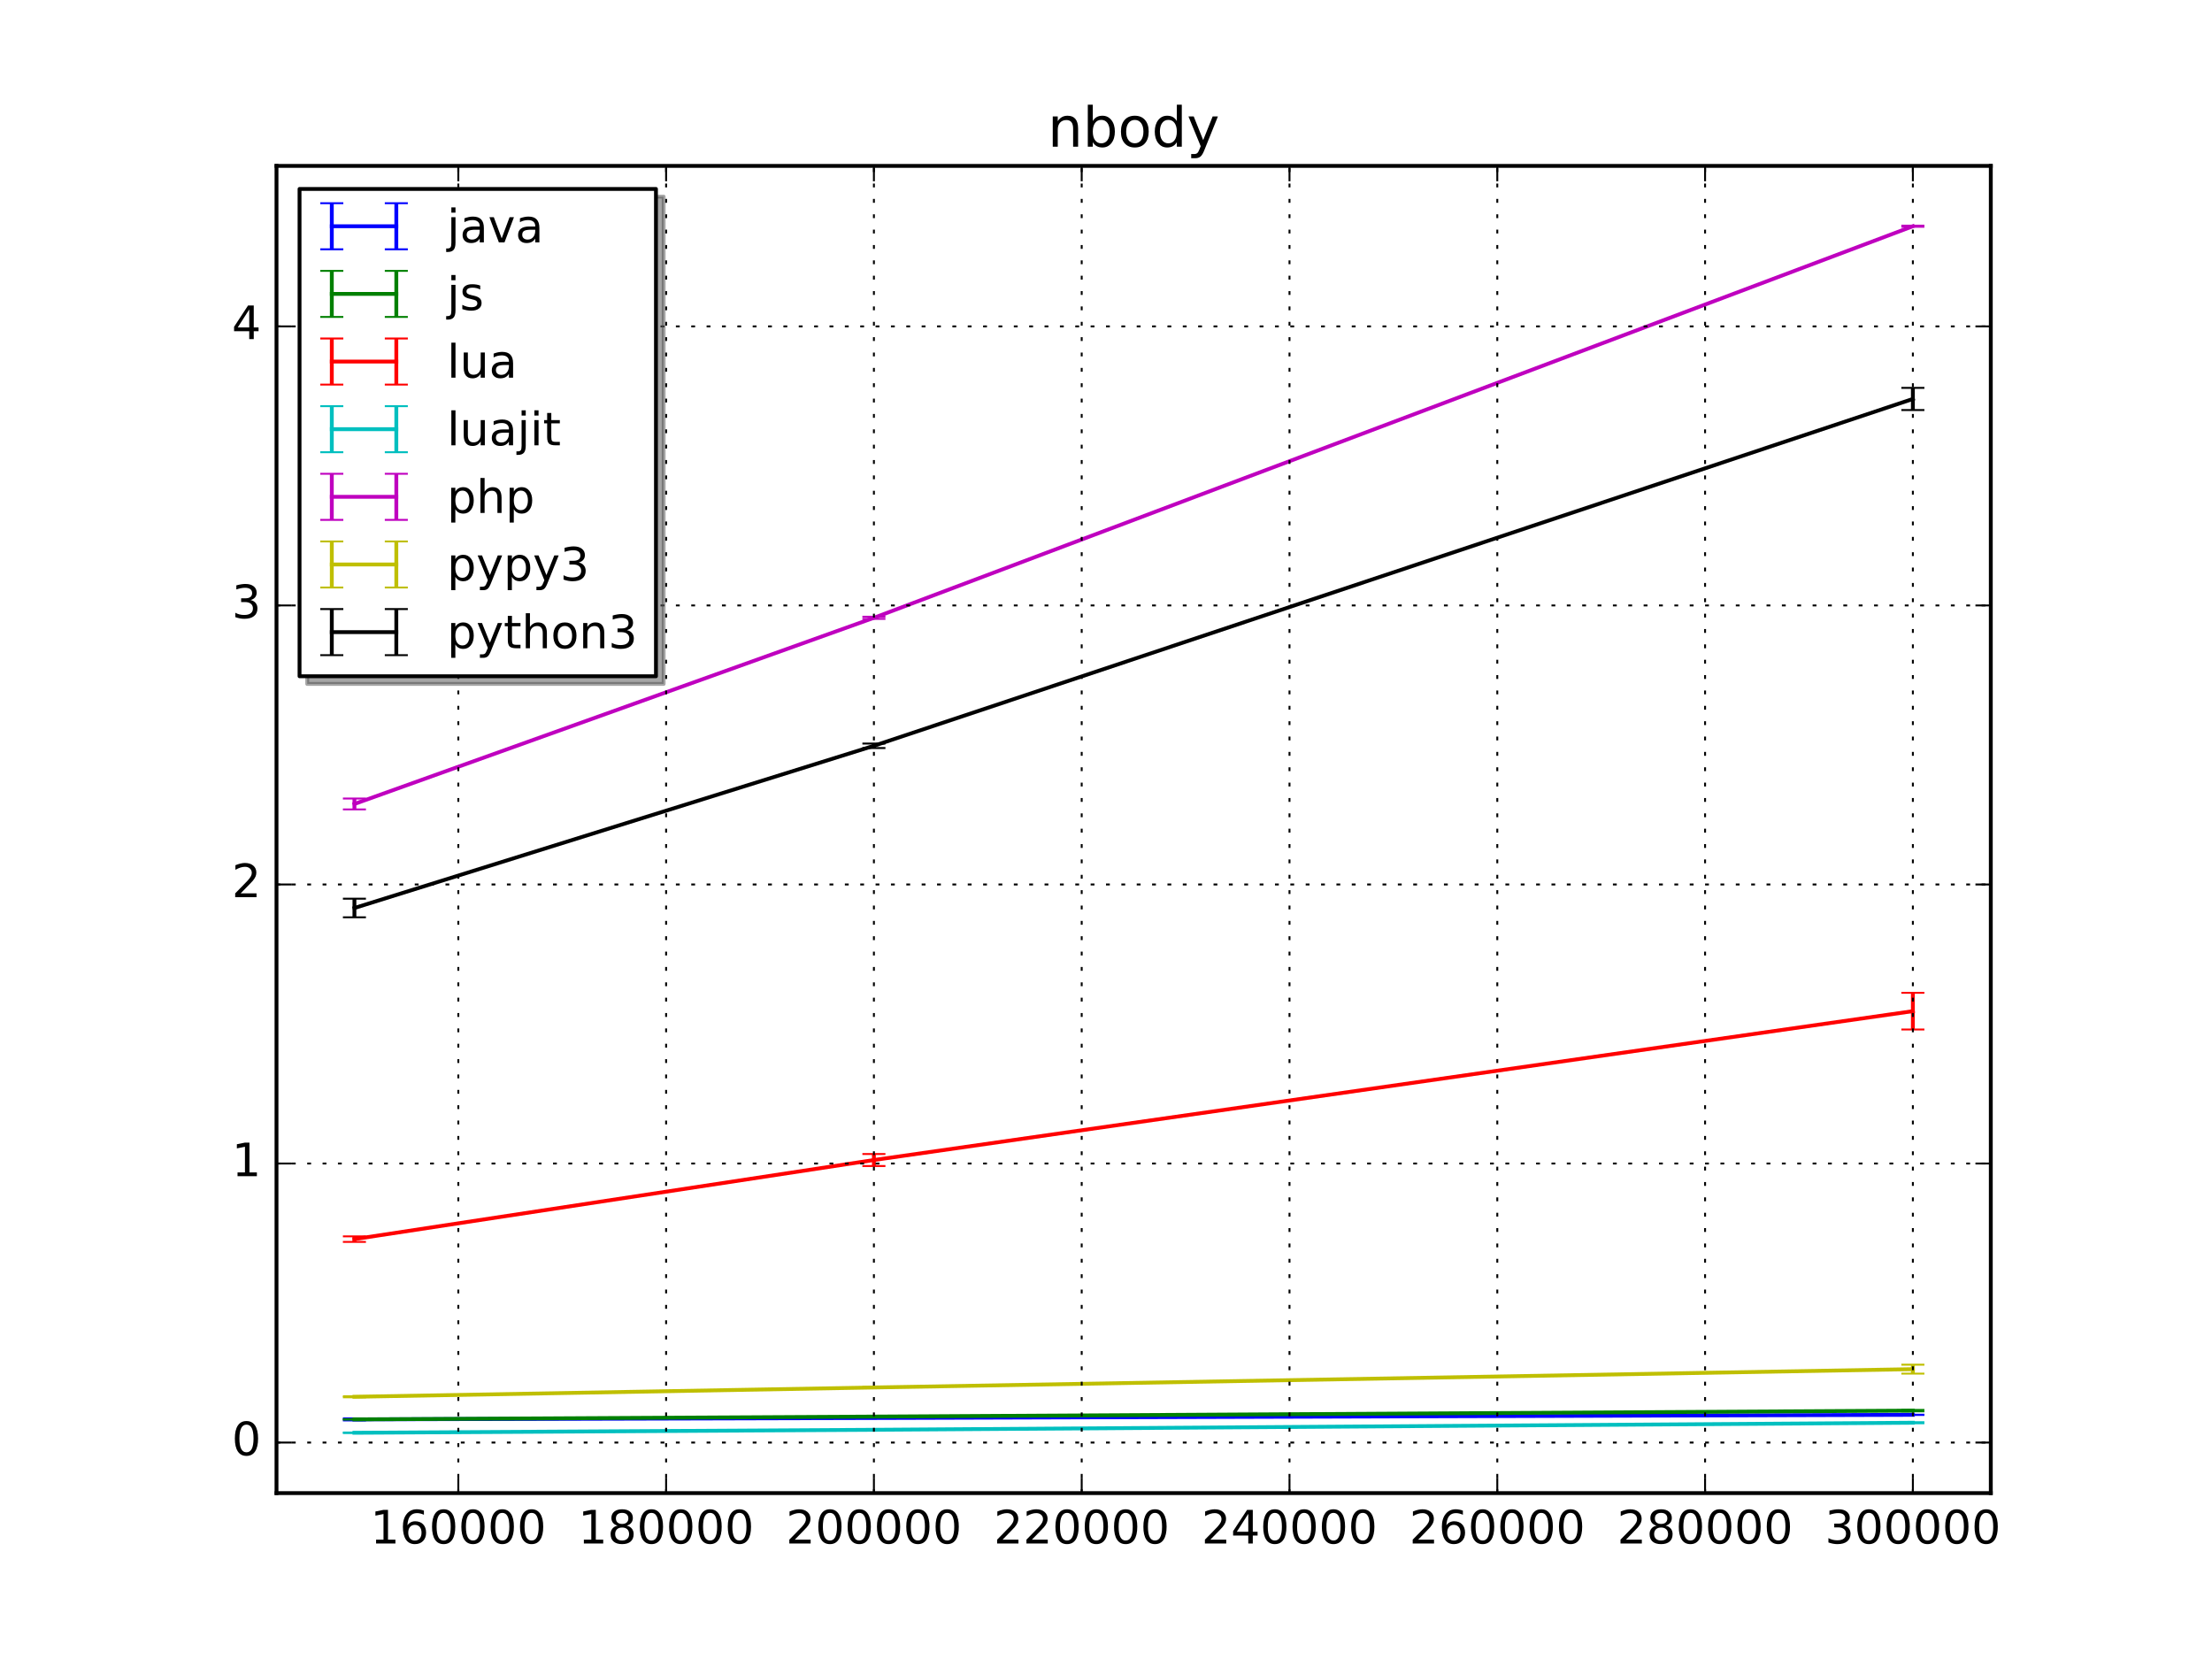 <?xml version="1.0" encoding="utf-8" standalone="no"?>
<!DOCTYPE svg PUBLIC "-//W3C//DTD SVG 1.1//EN"
  "http://www.w3.org/Graphics/SVG/1.1/DTD/svg11.dtd">
<!-- Created with matplotlib (http://matplotlib.org/) -->
<svg height="432pt" version="1.1" viewBox="0 0 576 432" width="576pt" xmlns="http://www.w3.org/2000/svg" xmlns:xlink="http://www.w3.org/1999/xlink">
 <defs>
  <style type="text/css">
*{stroke-linecap:butt;stroke-linejoin:round;stroke-miterlimit:100000;}
  </style>
 </defs>
 <g id="figure_1">
  <g id="patch_1">
   <path d="M 0 432 
L 576 432 
L 576 0 
L 0 0 
z
" style="fill:#ffffff;"/>
  </g>
  <g id="axes_1">
   <g id="patch_2">
    <path d="M 72 388.8 
L 518.4 388.8 
L 518.4 43.2 
L 72 43.2 
z
" style="fill:#ffffff;"/>
   </g>
   <g id="LineCollection_1">
    <path clip-path="url(#p58431f6dd6)" d="M 92.291 369.875 
L 92.291 369.331 
" style="fill:none;stroke:#0000ff;"/>
    <path clip-path="url(#p58431f6dd6)" d="M 227.564 369.24 
L 227.564 369.24 
" style="fill:none;stroke:#0000ff;"/>
    <path clip-path="url(#p58431f6dd6)" d="M 498.109 368.451 
L 498.109 368.382 
" style="fill:none;stroke:#0000ff;"/>
   </g>
   <g id="LineCollection_2">
    <path clip-path="url(#p58431f6dd6)" d="M 92.291 369.663 
L 92.291 369.544 
" style="fill:none;stroke:#008000;"/>
    <path clip-path="url(#p58431f6dd6)" d="M 227.564 368.877 
L 227.564 368.877 
" style="fill:none;stroke:#008000;"/>
    <path clip-path="url(#p58431f6dd6)" d="M 498.109 367.517 
L 498.109 367.136 
" style="fill:none;stroke:#008000;"/>
   </g>
   <g id="LineCollection_3">
    <path clip-path="url(#p58431f6dd6)" d="M 92.291 323.387 
L 92.291 321.943 
" style="fill:none;stroke:#ff0000;"/>
    <path clip-path="url(#p58431f6dd6)" d="M 227.564 303.628 
L 227.564 300.504 
" style="fill:none;stroke:#ff0000;"/>
    <path clip-path="url(#p58431f6dd6)" d="M 498.109 268.08 
L 498.109 258.523 
" style="fill:none;stroke:#ff0000;"/>
   </g>
   <g id="LineCollection_4">
    <path clip-path="url(#p58431f6dd6)" d="M 92.291 373.164 
L 92.291 373.018 
" style="fill:none;stroke:#00bfbf;"/>
    <path clip-path="url(#p58431f6dd6)" d="M 227.564 372.35 
L 227.564 372.282 
" style="fill:none;stroke:#00bfbf;"/>
    <path clip-path="url(#p58431f6dd6)" d="M 498.109 370.62 
L 498.109 370.33 
" style="fill:none;stroke:#00bfbf;"/>
   </g>
   <g id="LineCollection_5">
    <path clip-path="url(#p58431f6dd6)" d="M 92.291 210.768 
L 92.291 207.935 
" style="fill:none;stroke:#bf00bf;"/>
    <path clip-path="url(#p58431f6dd6)" d="M 227.564 161.156 
L 227.564 160.595 
" style="fill:none;stroke:#bf00bf;"/>
    <path clip-path="url(#p58431f6dd6)" d="M 498.109 59.054 
L 498.109 58.764 
" style="fill:none;stroke:#bf00bf;"/>
   </g>
   <g id="LineCollection_6">
    <path clip-path="url(#p58431f6dd6)" d="M 92.291 363.863 
L 92.291 363.572 
" style="fill:none;stroke:#bfbf00;"/>
    <path clip-path="url(#p58431f6dd6)" d="M 227.564 361.445 
L 227.564 361.146 
" style="fill:none;stroke:#bfbf00;"/>
    <path clip-path="url(#p58431f6dd6)" d="M 498.109 357.687 
L 498.109 355.362 
" style="fill:none;stroke:#bfbf00;"/>
   </g>
   <g id="LineCollection_7">
    <path clip-path="url(#p58431f6dd6)" d="M 92.291 238.863 
L 92.291 234.021 
" style="fill:none;stroke:#000000;"/>
    <path clip-path="url(#p58431f6dd6)" d="M 227.564 194.783 
L 227.564 193.621 
" style="fill:none;stroke:#000000;"/>
    <path clip-path="url(#p58431f6dd6)" d="M 498.109 106.774 
L 498.109 100.997 
" style="fill:none;stroke:#000000;"/>
   </g>
   <g id="line2d_1">
    <defs>
     <path d="M 3 0 
L -3 -0 
" id="m4ad86fd455" style="stroke:#0000ff;stroke-width:0.5;"/>
    </defs>
    <g clip-path="url(#p58431f6dd6)">
     <use style="fill:#0000ff;stroke:#0000ff;stroke-width:0.5;" x="92.291" xlink:href="#m4ad86fd455" y="369.875"/>
     <use style="fill:#0000ff;stroke:#0000ff;stroke-width:0.5;" x="227.564" xlink:href="#m4ad86fd455" y="369.24"/>
     <use style="fill:#0000ff;stroke:#0000ff;stroke-width:0.5;" x="498.109" xlink:href="#m4ad86fd455" y="368.451"/>
    </g>
   </g>
   <g id="line2d_2">
    <g clip-path="url(#p58431f6dd6)">
     <use style="fill:#0000ff;stroke:#0000ff;stroke-width:0.5;" x="92.291" xlink:href="#m4ad86fd455" y="369.331"/>
     <use style="fill:#0000ff;stroke:#0000ff;stroke-width:0.5;" x="227.564" xlink:href="#m4ad86fd455" y="369.24"/>
     <use style="fill:#0000ff;stroke:#0000ff;stroke-width:0.5;" x="498.109" xlink:href="#m4ad86fd455" y="368.382"/>
    </g>
   </g>
   <g id="line2d_3">
    <path clip-path="url(#p58431f6dd6)" d="M 92.291 369.603 
L 227.564 369.24 
L 498.109 368.416 
" style="fill:none;stroke:#0000ff;stroke-linecap:square;"/>
   </g>
   <g id="line2d_4">
    <defs>
     <path d="M 3 0 
L -3 -0 
" id="m40ada6a5c7" style="stroke:#008000;stroke-width:0.5;"/>
    </defs>
    <g clip-path="url(#p58431f6dd6)">
     <use style="fill:#008000;stroke:#008000;stroke-width:0.5;" x="92.291" xlink:href="#m40ada6a5c7" y="369.663"/>
     <use style="fill:#008000;stroke:#008000;stroke-width:0.5;" x="227.564" xlink:href="#m40ada6a5c7" y="368.877"/>
     <use style="fill:#008000;stroke:#008000;stroke-width:0.5;" x="498.109" xlink:href="#m40ada6a5c7" y="367.517"/>
    </g>
   </g>
   <g id="line2d_5">
    <g clip-path="url(#p58431f6dd6)">
     <use style="fill:#008000;stroke:#008000;stroke-width:0.5;" x="92.291" xlink:href="#m40ada6a5c7" y="369.544"/>
     <use style="fill:#008000;stroke:#008000;stroke-width:0.5;" x="227.564" xlink:href="#m40ada6a5c7" y="368.877"/>
     <use style="fill:#008000;stroke:#008000;stroke-width:0.5;" x="498.109" xlink:href="#m40ada6a5c7" y="367.136"/>
    </g>
   </g>
   <g id="line2d_6">
    <path clip-path="url(#p58431f6dd6)" d="M 92.291 369.603 
L 227.564 368.877 
L 498.109 367.327 
" style="fill:none;stroke:#008000;stroke-linecap:square;"/>
   </g>
   <g id="line2d_7">
    <defs>
     <path d="M 3 0 
L -3 -0 
" id="mc52faa1ec1" style="stroke:#ff0000;stroke-width:0.5;"/>
    </defs>
    <g clip-path="url(#p58431f6dd6)">
     <use style="fill:#ff0000;stroke:#ff0000;stroke-width:0.5;" x="92.291" xlink:href="#mc52faa1ec1" y="323.387"/>
     <use style="fill:#ff0000;stroke:#ff0000;stroke-width:0.5;" x="227.564" xlink:href="#mc52faa1ec1" y="303.628"/>
     <use style="fill:#ff0000;stroke:#ff0000;stroke-width:0.5;" x="498.109" xlink:href="#mc52faa1ec1" y="268.08"/>
    </g>
   </g>
   <g id="line2d_8">
    <g clip-path="url(#p58431f6dd6)">
     <use style="fill:#ff0000;stroke:#ff0000;stroke-width:0.5;" x="92.291" xlink:href="#mc52faa1ec1" y="321.943"/>
     <use style="fill:#ff0000;stroke:#ff0000;stroke-width:0.5;" x="227.564" xlink:href="#mc52faa1ec1" y="300.504"/>
     <use style="fill:#ff0000;stroke:#ff0000;stroke-width:0.5;" x="498.109" xlink:href="#mc52faa1ec1" y="258.523"/>
    </g>
   </g>
   <g id="line2d_9">
    <path clip-path="url(#p58431f6dd6)" d="M 92.291 322.665 
L 227.564 302.066 
L 498.109 263.302 
" style="fill:none;stroke:#ff0000;stroke-linecap:square;"/>
   </g>
   <g id="line2d_10">
    <defs>
     <path d="M 3 0 
L -3 -0 
" id="m3f6ef62885" style="stroke:#00bfbf;stroke-width:0.5;"/>
    </defs>
    <g clip-path="url(#p58431f6dd6)">
     <use style="fill:#00bfbf;stroke:#00bfbf;stroke-width:0.5;" x="92.291" xlink:href="#m3f6ef62885" y="373.164"/>
     <use style="fill:#00bfbf;stroke:#00bfbf;stroke-width:0.5;" x="227.564" xlink:href="#m3f6ef62885" y="372.35"/>
     <use style="fill:#00bfbf;stroke:#00bfbf;stroke-width:0.5;" x="498.109" xlink:href="#m3f6ef62885" y="370.62"/>
    </g>
   </g>
   <g id="line2d_11">
    <g clip-path="url(#p58431f6dd6)">
     <use style="fill:#00bfbf;stroke:#00bfbf;stroke-width:0.5;" x="92.291" xlink:href="#m3f6ef62885" y="373.018"/>
     <use style="fill:#00bfbf;stroke:#00bfbf;stroke-width:0.5;" x="227.564" xlink:href="#m3f6ef62885" y="372.282"/>
     <use style="fill:#00bfbf;stroke:#00bfbf;stroke-width:0.5;" x="498.109" xlink:href="#m3f6ef62885" y="370.33"/>
    </g>
   </g>
   <g id="line2d_12">
    <path clip-path="url(#p58431f6dd6)" d="M 92.291 373.091 
L 227.564 372.316 
L 498.109 370.475 
" style="fill:none;stroke:#00bfbf;stroke-linecap:square;"/>
   </g>
   <g id="line2d_13">
    <defs>
     <path d="M 3 0 
L -3 -0 
" id="mea4bca211a" style="stroke:#bf00bf;stroke-width:0.5;"/>
    </defs>
    <g clip-path="url(#p58431f6dd6)">
     <use style="fill:#bf00bf;stroke:#bf00bf;stroke-width:0.5;" x="92.291" xlink:href="#mea4bca211a" y="210.768"/>
     <use style="fill:#bf00bf;stroke:#bf00bf;stroke-width:0.5;" x="227.564" xlink:href="#mea4bca211a" y="161.156"/>
     <use style="fill:#bf00bf;stroke:#bf00bf;stroke-width:0.5;" x="498.109" xlink:href="#mea4bca211a" y="59.054"/>
    </g>
   </g>
   <g id="line2d_14">
    <g clip-path="url(#p58431f6dd6)">
     <use style="fill:#bf00bf;stroke:#bf00bf;stroke-width:0.5;" x="92.291" xlink:href="#mea4bca211a" y="207.935"/>
     <use style="fill:#bf00bf;stroke:#bf00bf;stroke-width:0.5;" x="227.564" xlink:href="#mea4bca211a" y="160.595"/>
     <use style="fill:#bf00bf;stroke:#bf00bf;stroke-width:0.5;" x="498.109" xlink:href="#mea4bca211a" y="58.764"/>
    </g>
   </g>
   <g id="line2d_15">
    <path clip-path="url(#p58431f6dd6)" d="M 92.291 209.352 
L 227.564 160.875 
L 498.109 58.909 
" style="fill:none;stroke:#bf00bf;stroke-linecap:square;"/>
   </g>
   <g id="line2d_16">
    <defs>
     <path d="M 3 0 
L -3 -0 
" id="mbba9a35977" style="stroke:#bfbf00;stroke-width:0.5;"/>
    </defs>
    <g clip-path="url(#p58431f6dd6)">
     <use style="fill:#bfbf00;stroke:#bfbf00;stroke-width:0.5;" x="92.291" xlink:href="#mbba9a35977" y="363.863"/>
     <use style="fill:#bfbf00;stroke:#bfbf00;stroke-width:0.5;" x="227.564" xlink:href="#mbba9a35977" y="361.445"/>
     <use style="fill:#bfbf00;stroke:#bfbf00;stroke-width:0.5;" x="498.109" xlink:href="#mbba9a35977" y="357.687"/>
    </g>
   </g>
   <g id="line2d_17">
    <g clip-path="url(#p58431f6dd6)">
     <use style="fill:#bfbf00;stroke:#bfbf00;stroke-width:0.5;" x="92.291" xlink:href="#mbba9a35977" y="363.572"/>
     <use style="fill:#bfbf00;stroke:#bfbf00;stroke-width:0.5;" x="227.564" xlink:href="#mbba9a35977" y="361.146"/>
     <use style="fill:#bfbf00;stroke:#bfbf00;stroke-width:0.5;" x="498.109" xlink:href="#mbba9a35977" y="355.362"/>
    </g>
   </g>
   <g id="line2d_18">
    <path clip-path="url(#p58431f6dd6)" d="M 92.291 363.718 
L 227.564 361.296 
L 498.109 356.524 
" style="fill:none;stroke:#bfbf00;stroke-linecap:square;"/>
   </g>
   <g id="line2d_19">
    <defs>
     <path d="M 3 0 
L -3 -0 
" id="mffa3e194c1" style="stroke:#000000;stroke-width:0.5;"/>
    </defs>
    <g clip-path="url(#p58431f6dd6)">
     <use style="stroke:#000000;stroke-width:0.5;" x="92.291" xlink:href="#mffa3e194c1" y="238.863"/>
     <use style="stroke:#000000;stroke-width:0.5;" x="227.564" xlink:href="#mffa3e194c1" y="194.783"/>
     <use style="stroke:#000000;stroke-width:0.5;" x="498.109" xlink:href="#mffa3e194c1" y="106.774"/>
    </g>
   </g>
   <g id="line2d_20">
    <g clip-path="url(#p58431f6dd6)">
     <use style="stroke:#000000;stroke-width:0.5;" x="92.291" xlink:href="#mffa3e194c1" y="234.021"/>
     <use style="stroke:#000000;stroke-width:0.5;" x="227.564" xlink:href="#mffa3e194c1" y="193.621"/>
     <use style="stroke:#000000;stroke-width:0.5;" x="498.109" xlink:href="#mffa3e194c1" y="100.997"/>
    </g>
   </g>
   <g id="line2d_21">
    <path clip-path="url(#p58431f6dd6)" d="M 92.291 236.442 
L 227.564 194.202 
L 498.109 103.886 
" style="fill:none;stroke:#000000;stroke-linecap:square;"/>
   </g>
   <g id="patch_3">
    <path d="M 72 388.8 
L 72 43.2 
" style="fill:none;stroke:#000000;stroke-linecap:square;stroke-linejoin:miter;"/>
   </g>
   <g id="patch_4">
    <path d="M 518.4 388.8 
L 518.4 43.2 
" style="fill:none;stroke:#000000;stroke-linecap:square;stroke-linejoin:miter;"/>
   </g>
   <g id="patch_5">
    <path d="M 72 43.2 
L 518.4 43.2 
" style="fill:none;stroke:#000000;stroke-linecap:square;stroke-linejoin:miter;"/>
   </g>
   <g id="patch_6">
    <path d="M 72 388.8 
L 518.4 388.8 
" style="fill:none;stroke:#000000;stroke-linecap:square;stroke-linejoin:miter;"/>
   </g>
   <g id="matplotlib.axis_1">
    <g id="xtick_1">
     <g id="line2d_22">
      <path clip-path="url(#p58431f6dd6)" d="M 119.345 388.8 
L 119.345 43.2 
" style="fill:none;stroke:#000000;stroke-dasharray:1,3;stroke-dashoffset:0.0;stroke-width:0.5;"/>
     </g>
     <g id="line2d_23">
      <defs>
       <path d="M 0 0 
L 0 -4 
" id="maaf162d3d5" style="stroke:#000000;stroke-width:0.5;"/>
      </defs>
      <g>
       <use style="stroke:#000000;stroke-width:0.5;" x="119.345" xlink:href="#maaf162d3d5" y="388.8"/>
      </g>
     </g>
     <g id="line2d_24">
      <defs>
       <path d="M 0 0 
L 0 4 
" id="m3d269cc796" style="stroke:#000000;stroke-width:0.5;"/>
      </defs>
      <g>
       <use style="stroke:#000000;stroke-width:0.5;" x="119.345" xlink:href="#m3d269cc796" y="43.2"/>
      </g>
     </g>
     <g id="text_1">
      <!-- 160000 -->
      <defs>
       <path d="M 33.016 40.375 
Q 26.375 40.375 22.484 35.828 
Q 18.609 31.297 18.609 23.391 
Q 18.609 15.531 22.484 10.953 
Q 26.375 6.391 33.016 6.391 
Q 39.656 6.391 43.531 10.953 
Q 47.406 15.531 47.406 23.391 
Q 47.406 31.297 43.531 35.828 
Q 39.656 40.375 33.016 40.375 
M 52.594 71.297 
L 52.594 62.312 
Q 48.875 64.062 45.094 64.984 
Q 41.312 65.922 37.594 65.922 
Q 27.828 65.922 22.672 59.328 
Q 17.531 52.734 16.797 39.406 
Q 19.672 43.656 24.016 45.922 
Q 28.375 48.188 33.594 48.188 
Q 44.578 48.188 50.953 41.516 
Q 57.328 34.859 57.328 23.391 
Q 57.328 12.156 50.688 5.359 
Q 44.047 -1.422 33.016 -1.422 
Q 20.359 -1.422 13.672 8.266 
Q 6.984 17.969 6.984 36.375 
Q 6.984 53.656 15.188 63.938 
Q 23.391 74.219 37.203 74.219 
Q 40.922 74.219 44.703 73.484 
Q 48.484 72.75 52.594 71.297 
" id="BitstreamVeraSans-Roman-36"/>
       <path d="M 12.406 8.297 
L 28.516 8.297 
L 28.516 63.922 
L 10.984 60.406 
L 10.984 69.391 
L 28.422 72.906 
L 38.281 72.906 
L 38.281 8.297 
L 54.391 8.297 
L 54.391 0 
L 12.406 0 
z
" id="BitstreamVeraSans-Roman-31"/>
       <path d="M 31.781 66.406 
Q 24.172 66.406 20.328 58.906 
Q 16.5 51.422 16.5 36.375 
Q 16.5 21.391 20.328 13.891 
Q 24.172 6.391 31.781 6.391 
Q 39.453 6.391 43.281 13.891 
Q 47.125 21.391 47.125 36.375 
Q 47.125 51.422 43.281 58.906 
Q 39.453 66.406 31.781 66.406 
M 31.781 74.219 
Q 44.047 74.219 50.516 64.516 
Q 56.984 54.828 56.984 36.375 
Q 56.984 17.969 50.516 8.266 
Q 44.047 -1.422 31.781 -1.422 
Q 19.531 -1.422 13.062 8.266 
Q 6.594 17.969 6.594 36.375 
Q 6.594 54.828 13.062 64.516 
Q 19.531 74.219 31.781 74.219 
" id="BitstreamVeraSans-Roman-30"/>
      </defs>
      <g transform="translate(96.44 401.918)scale(0.12 -0.12)">
       <use xlink:href="#BitstreamVeraSans-Roman-31"/>
       <use x="63.623" xlink:href="#BitstreamVeraSans-Roman-36"/>
       <use x="127.246" xlink:href="#BitstreamVeraSans-Roman-30"/>
       <use x="190.869" xlink:href="#BitstreamVeraSans-Roman-30"/>
       <use x="254.492" xlink:href="#BitstreamVeraSans-Roman-30"/>
       <use x="318.115" xlink:href="#BitstreamVeraSans-Roman-30"/>
      </g>
     </g>
    </g>
    <g id="xtick_2">
     <g id="line2d_25">
      <path clip-path="url(#p58431f6dd6)" d="M 173.455 388.8 
L 173.455 43.2 
" style="fill:none;stroke:#000000;stroke-dasharray:1,3;stroke-dashoffset:0.0;stroke-width:0.5;"/>
     </g>
     <g id="line2d_26">
      <g>
       <use style="stroke:#000000;stroke-width:0.5;" x="173.455" xlink:href="#maaf162d3d5" y="388.8"/>
      </g>
     </g>
     <g id="line2d_27">
      <g>
       <use style="stroke:#000000;stroke-width:0.5;" x="173.455" xlink:href="#m3d269cc796" y="43.2"/>
      </g>
     </g>
     <g id="text_2">
      <!-- 180000 -->
      <defs>
       <path d="M 31.781 34.625 
Q 24.75 34.625 20.719 30.859 
Q 16.703 27.094 16.703 20.516 
Q 16.703 13.922 20.719 10.156 
Q 24.75 6.391 31.781 6.391 
Q 38.812 6.391 42.859 10.172 
Q 46.922 13.969 46.922 20.516 
Q 46.922 27.094 42.891 30.859 
Q 38.875 34.625 31.781 34.625 
M 21.922 38.812 
Q 15.578 40.375 12.031 44.719 
Q 8.5 49.078 8.5 55.328 
Q 8.5 64.062 14.719 69.141 
Q 20.953 74.219 31.781 74.219 
Q 42.672 74.219 48.875 69.141 
Q 55.078 64.062 55.078 55.328 
Q 55.078 49.078 51.531 44.719 
Q 48 40.375 41.703 38.812 
Q 48.828 37.156 52.797 32.312 
Q 56.781 27.484 56.781 20.516 
Q 56.781 9.906 50.312 4.234 
Q 43.844 -1.422 31.781 -1.422 
Q 19.734 -1.422 13.25 4.234 
Q 6.781 9.906 6.781 20.516 
Q 6.781 27.484 10.781 32.312 
Q 14.797 37.156 21.922 38.812 
M 18.312 54.391 
Q 18.312 48.734 21.844 45.562 
Q 25.391 42.391 31.781 42.391 
Q 38.141 42.391 41.719 45.562 
Q 45.312 48.734 45.312 54.391 
Q 45.312 60.062 41.719 63.234 
Q 38.141 66.406 31.781 66.406 
Q 25.391 66.406 21.844 63.234 
Q 18.312 60.062 18.312 54.391 
" id="BitstreamVeraSans-Roman-38"/>
      </defs>
      <g transform="translate(150.55 401.918)scale(0.12 -0.12)">
       <use xlink:href="#BitstreamVeraSans-Roman-31"/>
       <use x="63.623" xlink:href="#BitstreamVeraSans-Roman-38"/>
       <use x="127.246" xlink:href="#BitstreamVeraSans-Roman-30"/>
       <use x="190.869" xlink:href="#BitstreamVeraSans-Roman-30"/>
       <use x="254.492" xlink:href="#BitstreamVeraSans-Roman-30"/>
       <use x="318.115" xlink:href="#BitstreamVeraSans-Roman-30"/>
      </g>
     </g>
    </g>
    <g id="xtick_3">
     <g id="line2d_28">
      <path clip-path="url(#p58431f6dd6)" d="M 227.564 388.8 
L 227.564 43.2 
" style="fill:none;stroke:#000000;stroke-dasharray:1,3;stroke-dashoffset:0.0;stroke-width:0.5;"/>
     </g>
     <g id="line2d_29">
      <g>
       <use style="stroke:#000000;stroke-width:0.5;" x="227.564" xlink:href="#maaf162d3d5" y="388.8"/>
      </g>
     </g>
     <g id="line2d_30">
      <g>
       <use style="stroke:#000000;stroke-width:0.5;" x="227.564" xlink:href="#m3d269cc796" y="43.2"/>
      </g>
     </g>
     <g id="text_3">
      <!-- 200000 -->
      <defs>
       <path d="M 19.188 8.297 
L 53.609 8.297 
L 53.609 0 
L 7.328 0 
L 7.328 8.297 
Q 12.938 14.109 22.625 23.891 
Q 32.328 33.688 34.812 36.531 
Q 39.547 41.844 41.422 45.531 
Q 43.312 49.219 43.312 52.781 
Q 43.312 58.594 39.234 62.25 
Q 35.156 65.922 28.609 65.922 
Q 23.969 65.922 18.812 64.312 
Q 13.672 62.703 7.812 59.422 
L 7.812 69.391 
Q 13.766 71.781 18.938 73 
Q 24.125 74.219 28.422 74.219 
Q 39.75 74.219 46.484 68.547 
Q 53.219 62.891 53.219 53.422 
Q 53.219 48.922 51.531 44.891 
Q 49.859 40.875 45.406 35.406 
Q 44.188 33.984 37.641 27.219 
Q 31.109 20.453 19.188 8.297 
" id="BitstreamVeraSans-Roman-32"/>
      </defs>
      <g transform="translate(204.659 401.918)scale(0.12 -0.12)">
       <use xlink:href="#BitstreamVeraSans-Roman-32"/>
       <use x="63.623" xlink:href="#BitstreamVeraSans-Roman-30"/>
       <use x="127.246" xlink:href="#BitstreamVeraSans-Roman-30"/>
       <use x="190.869" xlink:href="#BitstreamVeraSans-Roman-30"/>
       <use x="254.492" xlink:href="#BitstreamVeraSans-Roman-30"/>
       <use x="318.115" xlink:href="#BitstreamVeraSans-Roman-30"/>
      </g>
     </g>
    </g>
    <g id="xtick_4">
     <g id="line2d_31">
      <path clip-path="url(#p58431f6dd6)" d="M 281.673 388.8 
L 281.673 43.2 
" style="fill:none;stroke:#000000;stroke-dasharray:1,3;stroke-dashoffset:0.0;stroke-width:0.5;"/>
     </g>
     <g id="line2d_32">
      <g>
       <use style="stroke:#000000;stroke-width:0.5;" x="281.673" xlink:href="#maaf162d3d5" y="388.8"/>
      </g>
     </g>
     <g id="line2d_33">
      <g>
       <use style="stroke:#000000;stroke-width:0.5;" x="281.673" xlink:href="#m3d269cc796" y="43.2"/>
      </g>
     </g>
     <g id="text_4">
      <!-- 220000 -->
      <g transform="translate(258.768 401.918)scale(0.12 -0.12)">
       <use xlink:href="#BitstreamVeraSans-Roman-32"/>
       <use x="63.623" xlink:href="#BitstreamVeraSans-Roman-32"/>
       <use x="127.246" xlink:href="#BitstreamVeraSans-Roman-30"/>
       <use x="190.869" xlink:href="#BitstreamVeraSans-Roman-30"/>
       <use x="254.492" xlink:href="#BitstreamVeraSans-Roman-30"/>
       <use x="318.115" xlink:href="#BitstreamVeraSans-Roman-30"/>
      </g>
     </g>
    </g>
    <g id="xtick_5">
     <g id="line2d_34">
      <path clip-path="url(#p58431f6dd6)" d="M 335.782 388.8 
L 335.782 43.2 
" style="fill:none;stroke:#000000;stroke-dasharray:1,3;stroke-dashoffset:0.0;stroke-width:0.5;"/>
     </g>
     <g id="line2d_35">
      <g>
       <use style="stroke:#000000;stroke-width:0.5;" x="335.782" xlink:href="#maaf162d3d5" y="388.8"/>
      </g>
     </g>
     <g id="line2d_36">
      <g>
       <use style="stroke:#000000;stroke-width:0.5;" x="335.782" xlink:href="#m3d269cc796" y="43.2"/>
      </g>
     </g>
     <g id="text_5">
      <!-- 240000 -->
      <defs>
       <path d="M 37.797 64.312 
L 12.891 25.391 
L 37.797 25.391 
z
M 35.203 72.906 
L 47.609 72.906 
L 47.609 25.391 
L 58.016 25.391 
L 58.016 17.188 
L 47.609 17.188 
L 47.609 0 
L 37.797 0 
L 37.797 17.188 
L 4.891 17.188 
L 4.891 26.703 
z
" id="BitstreamVeraSans-Roman-34"/>
      </defs>
      <g transform="translate(312.877 401.918)scale(0.12 -0.12)">
       <use xlink:href="#BitstreamVeraSans-Roman-32"/>
       <use x="63.623" xlink:href="#BitstreamVeraSans-Roman-34"/>
       <use x="127.246" xlink:href="#BitstreamVeraSans-Roman-30"/>
       <use x="190.869" xlink:href="#BitstreamVeraSans-Roman-30"/>
       <use x="254.492" xlink:href="#BitstreamVeraSans-Roman-30"/>
       <use x="318.115" xlink:href="#BitstreamVeraSans-Roman-30"/>
      </g>
     </g>
    </g>
    <g id="xtick_6">
     <g id="line2d_37">
      <path clip-path="url(#p58431f6dd6)" d="M 389.891 388.8 
L 389.891 43.2 
" style="fill:none;stroke:#000000;stroke-dasharray:1,3;stroke-dashoffset:0.0;stroke-width:0.5;"/>
     </g>
     <g id="line2d_38">
      <g>
       <use style="stroke:#000000;stroke-width:0.5;" x="389.891" xlink:href="#maaf162d3d5" y="388.8"/>
      </g>
     </g>
     <g id="line2d_39">
      <g>
       <use style="stroke:#000000;stroke-width:0.5;" x="389.891" xlink:href="#m3d269cc796" y="43.2"/>
      </g>
     </g>
     <g id="text_6">
      <!-- 260000 -->
      <g transform="translate(366.986 401.918)scale(0.12 -0.12)">
       <use xlink:href="#BitstreamVeraSans-Roman-32"/>
       <use x="63.623" xlink:href="#BitstreamVeraSans-Roman-36"/>
       <use x="127.246" xlink:href="#BitstreamVeraSans-Roman-30"/>
       <use x="190.869" xlink:href="#BitstreamVeraSans-Roman-30"/>
       <use x="254.492" xlink:href="#BitstreamVeraSans-Roman-30"/>
       <use x="318.115" xlink:href="#BitstreamVeraSans-Roman-30"/>
      </g>
     </g>
    </g>
    <g id="xtick_7">
     <g id="line2d_40">
      <path clip-path="url(#p58431f6dd6)" d="M 444 388.8 
L 444 43.2 
" style="fill:none;stroke:#000000;stroke-dasharray:1,3;stroke-dashoffset:0.0;stroke-width:0.5;"/>
     </g>
     <g id="line2d_41">
      <g>
       <use style="stroke:#000000;stroke-width:0.5;" x="444.0" xlink:href="#maaf162d3d5" y="388.8"/>
      </g>
     </g>
     <g id="line2d_42">
      <g>
       <use style="stroke:#000000;stroke-width:0.5;" x="444.0" xlink:href="#m3d269cc796" y="43.2"/>
      </g>
     </g>
     <g id="text_7">
      <!-- 280000 -->
      <g transform="translate(421.095 401.918)scale(0.12 -0.12)">
       <use xlink:href="#BitstreamVeraSans-Roman-32"/>
       <use x="63.623" xlink:href="#BitstreamVeraSans-Roman-38"/>
       <use x="127.246" xlink:href="#BitstreamVeraSans-Roman-30"/>
       <use x="190.869" xlink:href="#BitstreamVeraSans-Roman-30"/>
       <use x="254.492" xlink:href="#BitstreamVeraSans-Roman-30"/>
       <use x="318.115" xlink:href="#BitstreamVeraSans-Roman-30"/>
      </g>
     </g>
    </g>
    <g id="xtick_8">
     <g id="line2d_43">
      <path clip-path="url(#p58431f6dd6)" d="M 498.109 388.8 
L 498.109 43.2 
" style="fill:none;stroke:#000000;stroke-dasharray:1,3;stroke-dashoffset:0.0;stroke-width:0.5;"/>
     </g>
     <g id="line2d_44">
      <g>
       <use style="stroke:#000000;stroke-width:0.5;" x="498.109" xlink:href="#maaf162d3d5" y="388.8"/>
      </g>
     </g>
     <g id="line2d_45">
      <g>
       <use style="stroke:#000000;stroke-width:0.5;" x="498.109" xlink:href="#m3d269cc796" y="43.2"/>
      </g>
     </g>
     <g id="text_8">
      <!-- 300000 -->
      <defs>
       <path d="M 40.578 39.312 
Q 47.656 37.797 51.625 33 
Q 55.609 28.219 55.609 21.188 
Q 55.609 10.406 48.188 4.484 
Q 40.766 -1.422 27.094 -1.422 
Q 22.516 -1.422 17.656 -0.516 
Q 12.797 0.391 7.625 2.203 
L 7.625 11.719 
Q 11.719 9.328 16.594 8.109 
Q 21.484 6.891 26.812 6.891 
Q 36.078 6.891 40.938 10.547 
Q 45.797 14.203 45.797 21.188 
Q 45.797 27.641 41.281 31.266 
Q 36.766 34.906 28.719 34.906 
L 20.219 34.906 
L 20.219 43.016 
L 29.109 43.016 
Q 36.375 43.016 40.234 45.922 
Q 44.094 48.828 44.094 54.297 
Q 44.094 59.906 40.109 62.906 
Q 36.141 65.922 28.719 65.922 
Q 24.656 65.922 20.016 65.031 
Q 15.375 64.156 9.812 62.312 
L 9.812 71.094 
Q 15.438 72.656 20.344 73.438 
Q 25.25 74.219 29.594 74.219 
Q 40.828 74.219 47.359 69.109 
Q 53.906 64.016 53.906 55.328 
Q 53.906 49.266 50.438 45.094 
Q 46.969 40.922 40.578 39.312 
" id="BitstreamVeraSans-Roman-33"/>
      </defs>
      <g transform="translate(475.204 401.918)scale(0.12 -0.12)">
       <use xlink:href="#BitstreamVeraSans-Roman-33"/>
       <use x="63.623" xlink:href="#BitstreamVeraSans-Roman-30"/>
       <use x="127.246" xlink:href="#BitstreamVeraSans-Roman-30"/>
       <use x="190.869" xlink:href="#BitstreamVeraSans-Roman-30"/>
       <use x="254.492" xlink:href="#BitstreamVeraSans-Roman-30"/>
       <use x="318.115" xlink:href="#BitstreamVeraSans-Roman-30"/>
      </g>
     </g>
    </g>
   </g>
   <g id="matplotlib.axis_2">
    <g id="ytick_1">
     <g id="line2d_46">
      <path clip-path="url(#p58431f6dd6)" d="M 72 375.634 
L 518.4 375.634 
" style="fill:none;stroke:#000000;stroke-dasharray:1,3;stroke-dashoffset:0.0;stroke-width:0.5;"/>
     </g>
     <g id="line2d_47">
      <defs>
       <path d="M 0 0 
L 4 0 
" id="m8ea72e1e7d" style="stroke:#000000;stroke-width:0.5;"/>
      </defs>
      <g>
       <use style="stroke:#000000;stroke-width:0.5;" x="72.0" xlink:href="#m8ea72e1e7d" y="375.634"/>
      </g>
     </g>
     <g id="line2d_48">
      <defs>
       <path d="M 0 0 
L -4 0 
" id="m4d94c969ac" style="stroke:#000000;stroke-width:0.5;"/>
      </defs>
      <g>
       <use style="stroke:#000000;stroke-width:0.5;" x="518.4" xlink:href="#m4d94c969ac" y="375.634"/>
      </g>
     </g>
     <g id="text_9">
      <!-- 0 -->
      <g transform="translate(60.365 378.945)scale(0.12 -0.12)">
       <use xlink:href="#BitstreamVeraSans-Roman-30"/>
      </g>
     </g>
    </g>
    <g id="ytick_2">
     <g id="line2d_49">
      <path clip-path="url(#p58431f6dd6)" d="M 72 302.974 
L 518.4 302.974 
" style="fill:none;stroke:#000000;stroke-dasharray:1,3;stroke-dashoffset:0.0;stroke-width:0.5;"/>
     </g>
     <g id="line2d_50">
      <g>
       <use style="stroke:#000000;stroke-width:0.5;" x="72.0" xlink:href="#m8ea72e1e7d" y="302.974"/>
      </g>
     </g>
     <g id="line2d_51">
      <g>
       <use style="stroke:#000000;stroke-width:0.5;" x="518.4" xlink:href="#m4d94c969ac" y="302.974"/>
      </g>
     </g>
     <g id="text_10">
      <!-- 1 -->
      <g transform="translate(60.365 306.285)scale(0.12 -0.12)">
       <use xlink:href="#BitstreamVeraSans-Roman-31"/>
      </g>
     </g>
    </g>
    <g id="ytick_3">
     <g id="line2d_52">
      <path clip-path="url(#p58431f6dd6)" d="M 72 230.314 
L 518.4 230.314 
" style="fill:none;stroke:#000000;stroke-dasharray:1,3;stroke-dashoffset:0.0;stroke-width:0.5;"/>
     </g>
     <g id="line2d_53">
      <g>
       <use style="stroke:#000000;stroke-width:0.5;" x="72.0" xlink:href="#m8ea72e1e7d" y="230.314"/>
      </g>
     </g>
     <g id="line2d_54">
      <g>
       <use style="stroke:#000000;stroke-width:0.5;" x="518.4" xlink:href="#m4d94c969ac" y="230.314"/>
      </g>
     </g>
     <g id="text_11">
      <!-- 2 -->
      <g transform="translate(60.365 233.625)scale(0.12 -0.12)">
       <use xlink:href="#BitstreamVeraSans-Roman-32"/>
      </g>
     </g>
    </g>
    <g id="ytick_4">
     <g id="line2d_55">
      <path clip-path="url(#p58431f6dd6)" d="M 72 157.654 
L 518.4 157.654 
" style="fill:none;stroke:#000000;stroke-dasharray:1,3;stroke-dashoffset:0.0;stroke-width:0.5;"/>
     </g>
     <g id="line2d_56">
      <g>
       <use style="stroke:#000000;stroke-width:0.5;" x="72.0" xlink:href="#m8ea72e1e7d" y="157.654"/>
      </g>
     </g>
     <g id="line2d_57">
      <g>
       <use style="stroke:#000000;stroke-width:0.5;" x="518.4" xlink:href="#m4d94c969ac" y="157.654"/>
      </g>
     </g>
     <g id="text_12">
      <!-- 3 -->
      <g transform="translate(60.365 160.965)scale(0.12 -0.12)">
       <use xlink:href="#BitstreamVeraSans-Roman-33"/>
      </g>
     </g>
    </g>
    <g id="ytick_5">
     <g id="line2d_58">
      <path clip-path="url(#p58431f6dd6)" d="M 72 84.994 
L 518.4 84.994 
" style="fill:none;stroke:#000000;stroke-dasharray:1,3;stroke-dashoffset:0.0;stroke-width:0.5;"/>
     </g>
     <g id="line2d_59">
      <g>
       <use style="stroke:#000000;stroke-width:0.5;" x="72.0" xlink:href="#m8ea72e1e7d" y="84.994"/>
      </g>
     </g>
     <g id="line2d_60">
      <g>
       <use style="stroke:#000000;stroke-width:0.5;" x="518.4" xlink:href="#m4d94c969ac" y="84.994"/>
      </g>
     </g>
     <g id="text_13">
      <!-- 4 -->
      <g transform="translate(60.365 88.305)scale(0.12 -0.12)">
       <use xlink:href="#BitstreamVeraSans-Roman-34"/>
      </g>
     </g>
    </g>
   </g>
   <g id="text_14">
    <!-- nbody -->
    <defs>
     <path d="M 32.172 -5.078 
Q 28.375 -14.844 24.75 -17.812 
Q 21.141 -20.797 15.094 -20.797 
L 7.906 -20.797 
L 7.906 -13.281 
L 13.188 -13.281 
Q 16.891 -13.281 18.938 -11.516 
Q 21 -9.766 23.484 -3.219 
L 25.094 0.875 
L 2.984 54.688 
L 12.5 54.688 
L 29.594 11.922 
L 46.688 54.688 
L 56.203 54.688 
z
" id="BitstreamVeraSans-Roman-79"/>
     <path d="M 30.609 48.391 
Q 23.391 48.391 19.188 42.75 
Q 14.984 37.109 14.984 27.297 
Q 14.984 17.484 19.156 11.844 
Q 23.344 6.203 30.609 6.203 
Q 37.797 6.203 41.984 11.859 
Q 46.188 17.531 46.188 27.297 
Q 46.188 37.016 41.984 42.703 
Q 37.797 48.391 30.609 48.391 
M 30.609 56 
Q 42.328 56 49.016 48.375 
Q 55.719 40.766 55.719 27.297 
Q 55.719 13.875 49.016 6.219 
Q 42.328 -1.422 30.609 -1.422 
Q 18.844 -1.422 12.172 6.219 
Q 5.516 13.875 5.516 27.297 
Q 5.516 40.766 12.172 48.375 
Q 18.844 56 30.609 56 
" id="BitstreamVeraSans-Roman-6f"/>
     <path d="M 48.688 27.297 
Q 48.688 37.203 44.609 42.844 
Q 40.531 48.484 33.406 48.484 
Q 26.266 48.484 22.188 42.844 
Q 18.109 37.203 18.109 27.297 
Q 18.109 17.391 22.188 11.75 
Q 26.266 6.109 33.406 6.109 
Q 40.531 6.109 44.609 11.75 
Q 48.688 17.391 48.688 27.297 
M 18.109 46.391 
Q 20.953 51.266 25.266 53.625 
Q 29.594 56 35.594 56 
Q 45.562 56 51.781 48.094 
Q 58.016 40.188 58.016 27.297 
Q 58.016 14.406 51.781 6.484 
Q 45.562 -1.422 35.594 -1.422 
Q 29.594 -1.422 25.266 0.953 
Q 20.953 3.328 18.109 8.203 
L 18.109 0 
L 9.078 0 
L 9.078 75.984 
L 18.109 75.984 
z
" id="BitstreamVeraSans-Roman-62"/>
     <path d="M 54.891 33.016 
L 54.891 0 
L 45.906 0 
L 45.906 32.719 
Q 45.906 40.484 42.875 44.328 
Q 39.844 48.188 33.797 48.188 
Q 26.516 48.188 22.312 43.547 
Q 18.109 38.922 18.109 30.906 
L 18.109 0 
L 9.078 0 
L 9.078 54.688 
L 18.109 54.688 
L 18.109 46.188 
Q 21.344 51.125 25.703 53.562 
Q 30.078 56 35.797 56 
Q 45.219 56 50.047 50.172 
Q 54.891 44.344 54.891 33.016 
" id="BitstreamVeraSans-Roman-6e"/>
     <path d="M 45.406 46.391 
L 45.406 75.984 
L 54.391 75.984 
L 54.391 0 
L 45.406 0 
L 45.406 8.203 
Q 42.578 3.328 38.25 0.953 
Q 33.938 -1.422 27.875 -1.422 
Q 17.969 -1.422 11.734 6.484 
Q 5.516 14.406 5.516 27.297 
Q 5.516 40.188 11.734 48.094 
Q 17.969 56 27.875 56 
Q 33.938 56 38.25 53.625 
Q 42.578 51.266 45.406 46.391 
M 14.797 27.297 
Q 14.797 17.391 18.875 11.75 
Q 22.953 6.109 30.078 6.109 
Q 37.203 6.109 41.297 11.75 
Q 45.406 17.391 45.406 27.297 
Q 45.406 37.203 41.297 42.844 
Q 37.203 48.484 30.078 48.484 
Q 22.953 48.484 18.875 42.844 
Q 14.797 37.203 14.797 27.297 
" id="BitstreamVeraSans-Roman-64"/>
    </defs>
    <g transform="translate(272.828 38.2)scale(0.144 -0.144)">
     <use xlink:href="#BitstreamVeraSans-Roman-6e"/>
     <use x="63.379" xlink:href="#BitstreamVeraSans-Roman-62"/>
     <use x="126.855" xlink:href="#BitstreamVeraSans-Roman-6f"/>
     <use x="188.037" xlink:href="#BitstreamVeraSans-Roman-64"/>
     <use x="251.514" xlink:href="#BitstreamVeraSans-Roman-79"/>
    </g>
   </g>
   <g id="legend_1">
    <g id="patch_7">
     <path d="M 80 178.096 
L 172.812 178.096 
L 172.812 51.2 
L 80 51.2 
z
" style="fill:#4c4c4c;opacity:0.5;stroke:#4c4c4c;stroke-linejoin:miter;"/>
    </g>
    <g id="patch_8">
     <path d="M 78 176.096 
L 170.812 176.096 
L 170.812 49.2 
L 78 49.2 
z
" style="fill:#ffffff;stroke:#000000;stroke-linejoin:miter;"/>
    </g>
    <g id="LineCollection_8">
     <path d="M 86.4 64.918 
L 86.4 52.918 
" style="fill:none;stroke:#0000ff;"/>
     <path d="M 103.2 64.918 
L 103.2 52.918 
" style="fill:none;stroke:#0000ff;"/>
    </g>
    <g id="line2d_61">
     <g>
      <use style="fill:#0000ff;stroke:#0000ff;stroke-width:0.5;" x="86.4" xlink:href="#m4ad86fd455" y="64.918"/>
      <use style="fill:#0000ff;stroke:#0000ff;stroke-width:0.5;" x="103.2" xlink:href="#m4ad86fd455" y="64.918"/>
     </g>
    </g>
    <g id="line2d_62">
     <g>
      <use style="fill:#0000ff;stroke:#0000ff;stroke-width:0.5;" x="86.4" xlink:href="#m4ad86fd455" y="52.918"/>
      <use style="fill:#0000ff;stroke:#0000ff;stroke-width:0.5;" x="103.2" xlink:href="#m4ad86fd455" y="52.918"/>
     </g>
    </g>
    <g id="line2d_63">
     <path d="M 86.4 58.918 
L 103.2 58.918 
" style="fill:none;stroke:#0000ff;stroke-linecap:square;"/>
    </g>
    <g id="line2d_64"/>
    <g id="text_15">
     <!-- java -->
     <defs>
      <path d="M 2.984 54.688 
L 12.5 54.688 
L 29.594 8.797 
L 46.688 54.688 
L 56.203 54.688 
L 35.688 0 
L 23.484 0 
z
" id="BitstreamVeraSans-Roman-76"/>
      <path d="M 9.422 54.688 
L 18.406 54.688 
L 18.406 -0.984 
Q 18.406 -11.422 14.422 -16.109 
Q 10.453 -20.797 1.609 -20.797 
L -1.812 -20.797 
L -1.812 -13.188 
L 0.594 -13.188 
Q 5.719 -13.188 7.562 -10.812 
Q 9.422 -8.453 9.422 -0.984 
z
M 9.422 75.984 
L 18.406 75.984 
L 18.406 64.594 
L 9.422 64.594 
z
" id="BitstreamVeraSans-Roman-6a"/>
      <path d="M 34.281 27.484 
Q 23.391 27.484 19.188 25 
Q 14.984 22.516 14.984 16.5 
Q 14.984 11.719 18.141 8.906 
Q 21.297 6.109 26.703 6.109 
Q 34.188 6.109 38.703 11.406 
Q 43.219 16.703 43.219 25.484 
L 43.219 27.484 
z
M 52.203 31.203 
L 52.203 0 
L 43.219 0 
L 43.219 8.297 
Q 40.141 3.328 35.547 0.953 
Q 30.953 -1.422 24.312 -1.422 
Q 15.922 -1.422 10.953 3.297 
Q 6 8.016 6 15.922 
Q 6 25.141 12.172 29.828 
Q 18.359 34.516 30.609 34.516 
L 43.219 34.516 
L 43.219 35.406 
Q 43.219 41.609 39.141 45 
Q 35.062 48.391 27.688 48.391 
Q 23 48.391 18.547 47.266 
Q 14.109 46.141 10.016 43.891 
L 10.016 52.203 
Q 14.938 54.109 19.578 55.047 
Q 24.219 56 28.609 56 
Q 40.484 56 46.344 49.844 
Q 52.203 43.703 52.203 31.203 
" id="BitstreamVeraSans-Roman-61"/>
     </defs>
     <g transform="translate(116.4 63.118)scale(0.12 -0.12)">
      <use xlink:href="#BitstreamVeraSans-Roman-6a"/>
      <use x="27.783" xlink:href="#BitstreamVeraSans-Roman-61"/>
      <use x="89.062" xlink:href="#BitstreamVeraSans-Roman-76"/>
      <use x="148.242" xlink:href="#BitstreamVeraSans-Roman-61"/>
     </g>
    </g>
    <g id="LineCollection_9">
     <path d="M 86.4 82.532 
L 86.4 70.532 
" style="fill:none;stroke:#008000;"/>
     <path d="M 103.2 82.532 
L 103.2 70.532 
" style="fill:none;stroke:#008000;"/>
    </g>
    <g id="line2d_65">
     <g>
      <use style="fill:#008000;stroke:#008000;stroke-width:0.5;" x="86.4" xlink:href="#m40ada6a5c7" y="82.532"/>
      <use style="fill:#008000;stroke:#008000;stroke-width:0.5;" x="103.2" xlink:href="#m40ada6a5c7" y="82.532"/>
     </g>
    </g>
    <g id="line2d_66">
     <g>
      <use style="fill:#008000;stroke:#008000;stroke-width:0.5;" x="86.4" xlink:href="#m40ada6a5c7" y="70.532"/>
      <use style="fill:#008000;stroke:#008000;stroke-width:0.5;" x="103.2" xlink:href="#m40ada6a5c7" y="70.532"/>
     </g>
    </g>
    <g id="line2d_67">
     <path d="M 86.4 76.532 
L 103.2 76.532 
" style="fill:none;stroke:#008000;stroke-linecap:square;"/>
    </g>
    <g id="line2d_68"/>
    <g id="text_16">
     <!-- js -->
     <defs>
      <path d="M 44.281 53.078 
L 44.281 44.578 
Q 40.484 46.531 36.375 47.5 
Q 32.281 48.484 27.875 48.484 
Q 21.188 48.484 17.844 46.438 
Q 14.5 44.391 14.5 40.281 
Q 14.5 37.156 16.891 35.375 
Q 19.281 33.594 26.516 31.984 
L 29.594 31.297 
Q 39.156 29.25 43.188 25.516 
Q 47.219 21.781 47.219 15.094 
Q 47.219 7.469 41.188 3.016 
Q 35.156 -1.422 24.609 -1.422 
Q 20.219 -1.422 15.453 -0.562 
Q 10.688 0.297 5.422 2 
L 5.422 11.281 
Q 10.406 8.688 15.234 7.391 
Q 20.062 6.109 24.812 6.109 
Q 31.156 6.109 34.562 8.281 
Q 37.984 10.453 37.984 14.406 
Q 37.984 18.062 35.516 20.016 
Q 33.062 21.969 24.703 23.781 
L 21.578 24.516 
Q 13.234 26.266 9.516 29.906 
Q 5.812 33.547 5.812 39.891 
Q 5.812 47.609 11.281 51.797 
Q 16.75 56 26.812 56 
Q 31.781 56 36.172 55.266 
Q 40.578 54.547 44.281 53.078 
" id="BitstreamVeraSans-Roman-73"/>
     </defs>
     <g transform="translate(116.4 80.732)scale(0.12 -0.12)">
      <use xlink:href="#BitstreamVeraSans-Roman-6a"/>
      <use x="27.783" xlink:href="#BitstreamVeraSans-Roman-73"/>
     </g>
    </g>
    <g id="LineCollection_10">
     <path d="M 86.4 100.146 
L 86.4 88.146 
" style="fill:none;stroke:#ff0000;"/>
     <path d="M 103.2 100.146 
L 103.2 88.146 
" style="fill:none;stroke:#ff0000;"/>
    </g>
    <g id="line2d_69">
     <g>
      <use style="fill:#ff0000;stroke:#ff0000;stroke-width:0.5;" x="86.4" xlink:href="#mc52faa1ec1" y="100.146"/>
      <use style="fill:#ff0000;stroke:#ff0000;stroke-width:0.5;" x="103.2" xlink:href="#mc52faa1ec1" y="100.146"/>
     </g>
    </g>
    <g id="line2d_70">
     <g>
      <use style="fill:#ff0000;stroke:#ff0000;stroke-width:0.5;" x="86.4" xlink:href="#mc52faa1ec1" y="88.146"/>
      <use style="fill:#ff0000;stroke:#ff0000;stroke-width:0.5;" x="103.2" xlink:href="#mc52faa1ec1" y="88.146"/>
     </g>
    </g>
    <g id="line2d_71">
     <path d="M 86.4 94.146 
L 103.2 94.146 
" style="fill:none;stroke:#ff0000;stroke-linecap:square;"/>
    </g>
    <g id="line2d_72"/>
    <g id="text_17">
     <!-- lua -->
     <defs>
      <path d="M 9.422 75.984 
L 18.406 75.984 
L 18.406 0 
L 9.422 0 
z
" id="BitstreamVeraSans-Roman-6c"/>
      <path d="M 8.5 21.578 
L 8.5 54.688 
L 17.484 54.688 
L 17.484 21.922 
Q 17.484 14.156 20.5 10.266 
Q 23.531 6.391 29.594 6.391 
Q 36.859 6.391 41.078 11.031 
Q 45.312 15.672 45.312 23.688 
L 45.312 54.688 
L 54.297 54.688 
L 54.297 0 
L 45.312 0 
L 45.312 8.406 
Q 42.047 3.422 37.719 1 
Q 33.406 -1.422 27.688 -1.422 
Q 18.266 -1.422 13.375 4.438 
Q 8.5 10.297 8.5 21.578 
" id="BitstreamVeraSans-Roman-75"/>
     </defs>
     <g transform="translate(116.4 98.346)scale(0.12 -0.12)">
      <use xlink:href="#BitstreamVeraSans-Roman-6c"/>
      <use x="27.783" xlink:href="#BitstreamVeraSans-Roman-75"/>
      <use x="91.162" xlink:href="#BitstreamVeraSans-Roman-61"/>
     </g>
    </g>
    <g id="LineCollection_11">
     <path d="M 86.4 117.759 
L 86.4 105.759 
" style="fill:none;stroke:#00bfbf;"/>
     <path d="M 103.2 117.759 
L 103.2 105.759 
" style="fill:none;stroke:#00bfbf;"/>
    </g>
    <g id="line2d_73">
     <g>
      <use style="fill:#00bfbf;stroke:#00bfbf;stroke-width:0.5;" x="86.4" xlink:href="#m3f6ef62885" y="117.759"/>
      <use style="fill:#00bfbf;stroke:#00bfbf;stroke-width:0.5;" x="103.2" xlink:href="#m3f6ef62885" y="117.759"/>
     </g>
    </g>
    <g id="line2d_74">
     <g>
      <use style="fill:#00bfbf;stroke:#00bfbf;stroke-width:0.5;" x="86.4" xlink:href="#m3f6ef62885" y="105.759"/>
      <use style="fill:#00bfbf;stroke:#00bfbf;stroke-width:0.5;" x="103.2" xlink:href="#m3f6ef62885" y="105.759"/>
     </g>
    </g>
    <g id="line2d_75">
     <path d="M 86.4 111.759 
L 103.2 111.759 
" style="fill:none;stroke:#00bfbf;stroke-linecap:square;"/>
    </g>
    <g id="line2d_76"/>
    <g id="text_18">
     <!-- luajit -->
     <defs>
      <path d="M 18.312 70.219 
L 18.312 54.688 
L 36.812 54.688 
L 36.812 47.703 
L 18.312 47.703 
L 18.312 18.016 
Q 18.312 11.328 20.141 9.422 
Q 21.969 7.516 27.594 7.516 
L 36.812 7.516 
L 36.812 0 
L 27.594 0 
Q 17.188 0 13.234 3.875 
Q 9.281 7.766 9.281 18.016 
L 9.281 47.703 
L 2.688 47.703 
L 2.688 54.688 
L 9.281 54.688 
L 9.281 70.219 
z
" id="BitstreamVeraSans-Roman-74"/>
      <path d="M 9.422 54.688 
L 18.406 54.688 
L 18.406 0 
L 9.422 0 
z
M 9.422 75.984 
L 18.406 75.984 
L 18.406 64.594 
L 9.422 64.594 
z
" id="BitstreamVeraSans-Roman-69"/>
     </defs>
     <g transform="translate(116.4 115.959)scale(0.12 -0.12)">
      <use xlink:href="#BitstreamVeraSans-Roman-6c"/>
      <use x="27.783" xlink:href="#BitstreamVeraSans-Roman-75"/>
      <use x="91.162" xlink:href="#BitstreamVeraSans-Roman-61"/>
      <use x="152.441" xlink:href="#BitstreamVeraSans-Roman-6a"/>
      <use x="180.225" xlink:href="#BitstreamVeraSans-Roman-69"/>
      <use x="208.008" xlink:href="#BitstreamVeraSans-Roman-74"/>
     </g>
    </g>
    <g id="LineCollection_12">
     <path d="M 86.4 135.373 
L 86.4 123.373 
" style="fill:none;stroke:#bf00bf;"/>
     <path d="M 103.2 135.373 
L 103.2 123.373 
" style="fill:none;stroke:#bf00bf;"/>
    </g>
    <g id="line2d_77">
     <g>
      <use style="fill:#bf00bf;stroke:#bf00bf;stroke-width:0.5;" x="86.4" xlink:href="#mea4bca211a" y="135.373"/>
      <use style="fill:#bf00bf;stroke:#bf00bf;stroke-width:0.5;" x="103.2" xlink:href="#mea4bca211a" y="135.373"/>
     </g>
    </g>
    <g id="line2d_78">
     <g>
      <use style="fill:#bf00bf;stroke:#bf00bf;stroke-width:0.5;" x="86.4" xlink:href="#mea4bca211a" y="123.373"/>
      <use style="fill:#bf00bf;stroke:#bf00bf;stroke-width:0.5;" x="103.2" xlink:href="#mea4bca211a" y="123.373"/>
     </g>
    </g>
    <g id="line2d_79">
     <path d="M 86.4 129.373 
L 103.2 129.373 
" style="fill:none;stroke:#bf00bf;stroke-linecap:square;"/>
    </g>
    <g id="line2d_80"/>
    <g id="text_19">
     <!-- php -->
     <defs>
      <path d="M 18.109 8.203 
L 18.109 -20.797 
L 9.078 -20.797 
L 9.078 54.688 
L 18.109 54.688 
L 18.109 46.391 
Q 20.953 51.266 25.266 53.625 
Q 29.594 56 35.594 56 
Q 45.562 56 51.781 48.094 
Q 58.016 40.188 58.016 27.297 
Q 58.016 14.406 51.781 6.484 
Q 45.562 -1.422 35.594 -1.422 
Q 29.594 -1.422 25.266 0.953 
Q 20.953 3.328 18.109 8.203 
M 48.688 27.297 
Q 48.688 37.203 44.609 42.844 
Q 40.531 48.484 33.406 48.484 
Q 26.266 48.484 22.188 42.844 
Q 18.109 37.203 18.109 27.297 
Q 18.109 17.391 22.188 11.75 
Q 26.266 6.109 33.406 6.109 
Q 40.531 6.109 44.609 11.75 
Q 48.688 17.391 48.688 27.297 
" id="BitstreamVeraSans-Roman-70"/>
      <path d="M 54.891 33.016 
L 54.891 0 
L 45.906 0 
L 45.906 32.719 
Q 45.906 40.484 42.875 44.328 
Q 39.844 48.188 33.797 48.188 
Q 26.516 48.188 22.312 43.547 
Q 18.109 38.922 18.109 30.906 
L 18.109 0 
L 9.078 0 
L 9.078 75.984 
L 18.109 75.984 
L 18.109 46.188 
Q 21.344 51.125 25.703 53.562 
Q 30.078 56 35.797 56 
Q 45.219 56 50.047 50.172 
Q 54.891 44.344 54.891 33.016 
" id="BitstreamVeraSans-Roman-68"/>
     </defs>
     <g transform="translate(116.4 133.573)scale(0.12 -0.12)">
      <use xlink:href="#BitstreamVeraSans-Roman-70"/>
      <use x="63.477" xlink:href="#BitstreamVeraSans-Roman-68"/>
      <use x="126.855" xlink:href="#BitstreamVeraSans-Roman-70"/>
     </g>
    </g>
    <g id="LineCollection_13">
     <path d="M 86.4 152.987 
L 86.4 140.987 
" style="fill:none;stroke:#bfbf00;"/>
     <path d="M 103.2 152.987 
L 103.2 140.987 
" style="fill:none;stroke:#bfbf00;"/>
    </g>
    <g id="line2d_81">
     <g>
      <use style="fill:#bfbf00;stroke:#bfbf00;stroke-width:0.5;" x="86.4" xlink:href="#mbba9a35977" y="152.987"/>
      <use style="fill:#bfbf00;stroke:#bfbf00;stroke-width:0.5;" x="103.2" xlink:href="#mbba9a35977" y="152.987"/>
     </g>
    </g>
    <g id="line2d_82">
     <g>
      <use style="fill:#bfbf00;stroke:#bfbf00;stroke-width:0.5;" x="86.4" xlink:href="#mbba9a35977" y="140.987"/>
      <use style="fill:#bfbf00;stroke:#bfbf00;stroke-width:0.5;" x="103.2" xlink:href="#mbba9a35977" y="140.987"/>
     </g>
    </g>
    <g id="line2d_83">
     <path d="M 86.4 146.987 
L 103.2 146.987 
" style="fill:none;stroke:#bfbf00;stroke-linecap:square;"/>
    </g>
    <g id="line2d_84"/>
    <g id="text_20">
     <!-- pypy3 -->
     <g transform="translate(116.4 151.187)scale(0.12 -0.12)">
      <use xlink:href="#BitstreamVeraSans-Roman-70"/>
      <use x="63.477" xlink:href="#BitstreamVeraSans-Roman-79"/>
      <use x="122.656" xlink:href="#BitstreamVeraSans-Roman-70"/>
      <use x="186.133" xlink:href="#BitstreamVeraSans-Roman-79"/>
      <use x="245.312" xlink:href="#BitstreamVeraSans-Roman-33"/>
     </g>
    </g>
    <g id="LineCollection_14">
     <path d="M 86.4 170.601 
L 86.4 158.601 
" style="fill:none;stroke:#000000;"/>
     <path d="M 103.2 170.601 
L 103.2 158.601 
" style="fill:none;stroke:#000000;"/>
    </g>
    <g id="line2d_85">
     <g>
      <use style="stroke:#000000;stroke-width:0.5;" x="86.4" xlink:href="#mffa3e194c1" y="170.601"/>
      <use style="stroke:#000000;stroke-width:0.5;" x="103.2" xlink:href="#mffa3e194c1" y="170.601"/>
     </g>
    </g>
    <g id="line2d_86">
     <g>
      <use style="stroke:#000000;stroke-width:0.5;" x="86.4" xlink:href="#mffa3e194c1" y="158.601"/>
      <use style="stroke:#000000;stroke-width:0.5;" x="103.2" xlink:href="#mffa3e194c1" y="158.601"/>
     </g>
    </g>
    <g id="line2d_87">
     <path d="M 86.4 164.601 
L 103.2 164.601 
" style="fill:none;stroke:#000000;stroke-linecap:square;"/>
    </g>
    <g id="line2d_88"/>
    <g id="text_21">
     <!-- python3 -->
     <g transform="translate(116.4 168.801)scale(0.12 -0.12)">
      <use xlink:href="#BitstreamVeraSans-Roman-70"/>
      <use x="63.477" xlink:href="#BitstreamVeraSans-Roman-79"/>
      <use x="122.656" xlink:href="#BitstreamVeraSans-Roman-74"/>
      <use x="161.865" xlink:href="#BitstreamVeraSans-Roman-68"/>
      <use x="225.244" xlink:href="#BitstreamVeraSans-Roman-6f"/>
      <use x="286.426" xlink:href="#BitstreamVeraSans-Roman-6e"/>
      <use x="349.805" xlink:href="#BitstreamVeraSans-Roman-33"/>
     </g>
    </g>
   </g>
  </g>
 </g>
 <defs>
  <clipPath id="p58431f6dd6">
   <rect height="345.6" width="446.4" x="72.0" y="43.2"/>
  </clipPath>
 </defs>
</svg>
